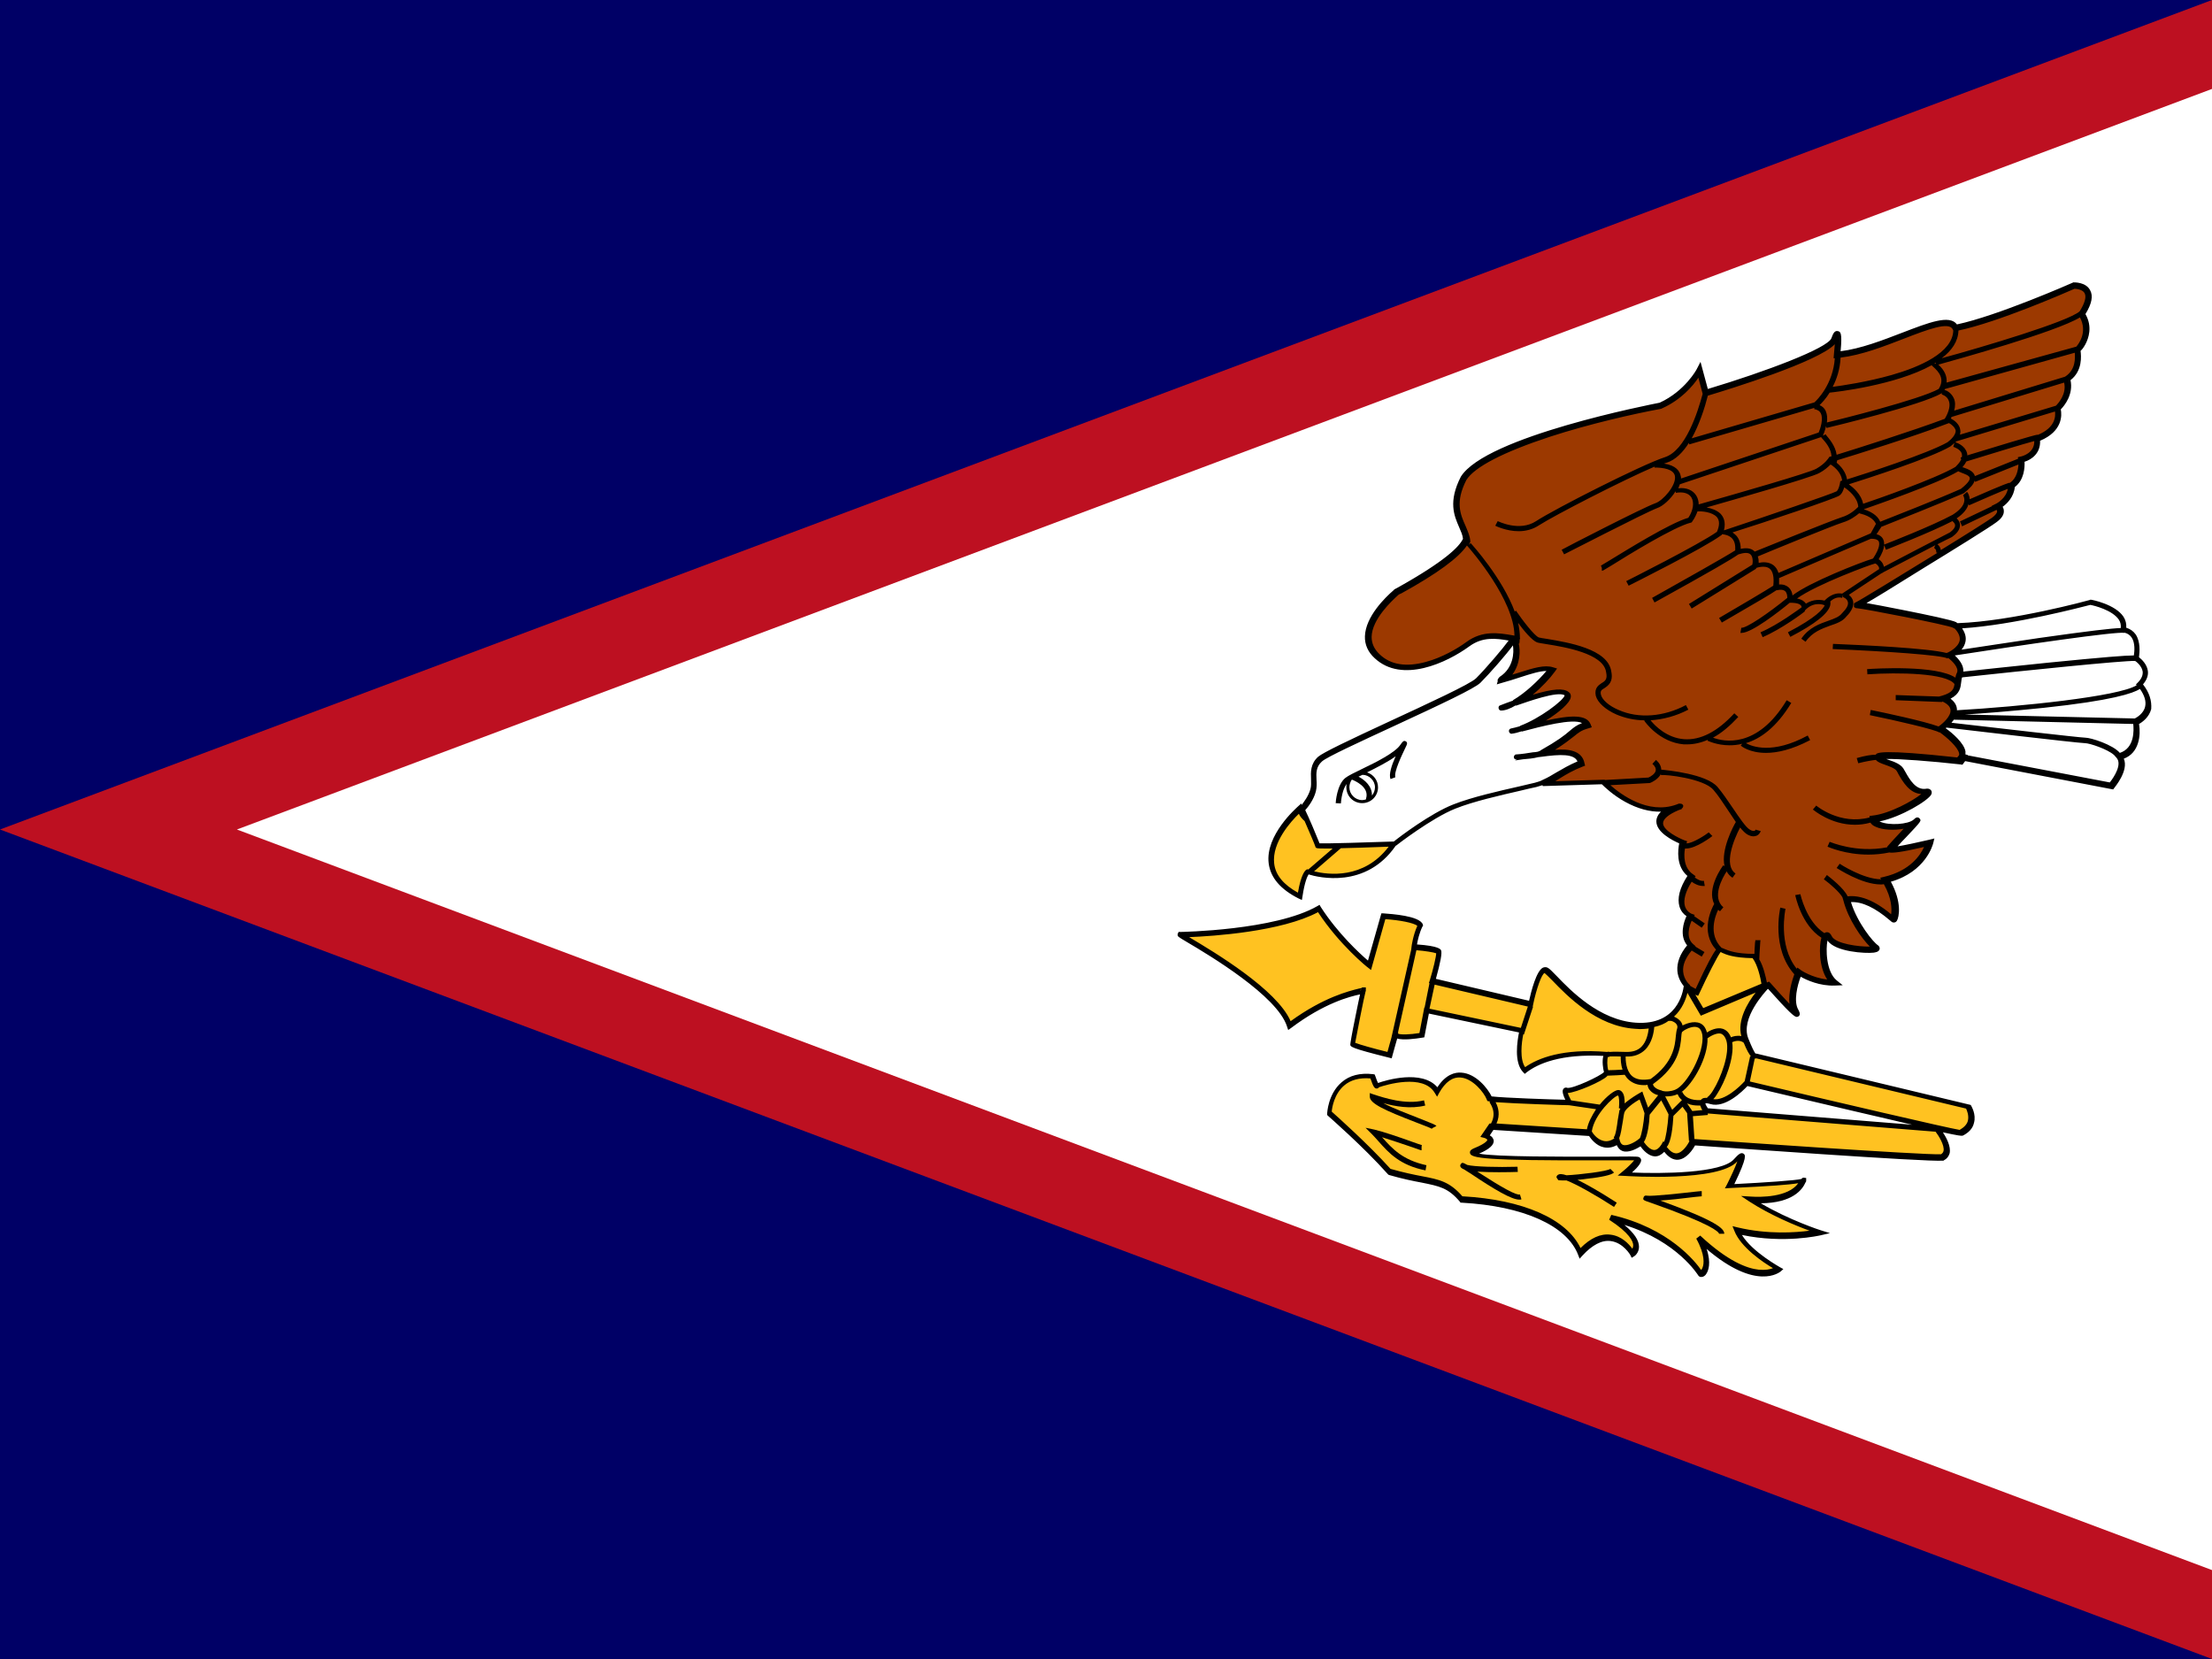 <?xml version="1.0" encoding="UTF-8" standalone="no"?>
<svg width="640px" height="480px" viewBox="0 0 640 480" version="1.1" xmlns="http://www.w3.org/2000/svg" xmlns:xlink="http://www.w3.org/1999/xlink" xmlns:sketch="http://www.bohemiancoding.com/sketch/ns">
    <!-- Generator: Sketch 3.4.2 (15857) - http://www.bohemiancoding.com/sketch -->
    <title>Flag_of_American_Samoa</title>
    <desc>Created with Sketch.</desc>
    <defs></defs>
    <g id="Page-1" stroke="none" stroke-width="1" fill="none" fill-rule="evenodd" sketch:type="MSPage">
        <g id="Flag_of_American_Samoa" sketch:type="MSLayerGroup">
            <g id="flag" sketch:type="MSShapeGroup">
                <rect id="Rectangle-path" fill="#000066" x="0" y="0" width="640" height="480"></rect>
                <path d="M0,240 L640,0 L640,480 L0,240 L0,240 Z" id="Shape" fill="#BD1021"></path>
                <path d="M68.544,240 L640,25.728 L640,454.272 L68.544,240 Z" id="Shape" fill="#FFFFFF"></path>
            </g>
            <g id="eagle" transform="translate(340.199, 81)" sketch:type="MSShapeGroup">
                <g id="colors" transform="translate(0.881, 1.762)">
                    <path d="M225.913,137.187 L226.706,136.218 L226.442,136.13 L226.442,136.13 L226.442,136.13 L226.442,136.13 C228.469,133.398 220.451,127.847 220.451,127.847 C220.451,127.847 228.469,122.384 221.244,119.124 C226.706,117.362 224.768,114.631 226.002,112.164 C227.235,109.697 223.006,106.701 223.006,106.701 C223.006,106.701 230.143,103.529 225.12,98.33 C224.856,98.154 224.592,97.978 224.504,97.978 C222.741,97.009 196.22,91.987 196.22,92.251 C196.22,92.515 232.434,70.223 235.958,67.756 C239.482,65.289 236.927,63.791 236.927,63.791 C236.927,63.791 240.892,61.765 240.892,57.8 C244.416,55.509 243.623,50.311 243.623,50.311 C243.623,50.311 248.91,49.341 248.117,44.319 C256.135,41.323 254.109,35.596 254.109,35.596 C254.109,35.596 258.338,31.808 256.84,27.138 C261.334,24.142 259.571,18.679 259.836,18.679 C260.1,18.679 264.594,13.921 261.069,8.459 C266.532,-6.00908212e-14 258.778,0.176 258.778,0.176 C258.778,0.176 236.31,10.221 224.504,12.423 C222.037,6.961 204.238,18.944 190.229,20.177 C190.229,20.177 191.198,10.661 189.436,15.684 C187.674,20.706 152.166,31.191 152.166,31.191 L150.403,24.671 C150.403,24.671 146.879,31.455 139.125,34.891 C123.089,37.887 87.845,46.61 82.118,55.862 C77.096,65.642 82.647,69.078 82.911,73.572 C80.444,79.563 62.91,88.55 62.646,88.815 C62.382,89.079 49.165,99.828 57.183,107.318 C65.201,114.807 78.682,107.318 83.44,103.793 C88.198,100.269 92.956,101.502 97.185,102.295 C97.097,102.472 97.097,102.648 97.009,102.824 C97.714,104.498 98.066,110.578 93.044,113.838 L93.044,114.014 C100.093,112.076 104.763,109.873 107.758,110.842 C105.555,113.926 100.886,118.42 96.921,120.622 C104.058,118.067 110.049,116.305 111.987,117.803 C113.926,119.301 104.763,125.821 98.771,128.112 C107.053,125.909 116.657,123.442 117.979,126.878 C113.221,128.376 114.719,129.609 104.939,135.16 C104.851,135.248 104.586,135.337 104.41,135.425 C110.137,134.632 115.512,134.191 116.217,138.156 C111.371,140.006 108.992,142.297 105.644,143.707 C105.644,143.883 105.732,143.971 105.732,144.148 L122.473,143.619 C122.473,143.619 133.222,155.338 144.764,150.403 C130.755,155.69 145.557,161.153 145.557,161.153 C145.557,161.153 143.531,167.937 148.024,170.933 C141.769,180.184 147.76,182.475 147.76,182.475 C147.76,182.475 144.5,188.202 148.024,191.198 C141.504,198.423 147.055,202.917 147.055,202.917 L147.055,202.917 L151.284,210.142 L170.316,202.124 C170.316,202.124 180.361,213.402 178.07,209.613 C175.779,205.824 179.039,198.335 179.039,198.335 C179.039,198.335 183.797,201.595 189.26,201.331 C184.502,197.366 186,184.59 187.762,188.291 C189.524,192.079 202.741,192.255 201.243,191.286 C199.745,190.317 194.458,184.061 192.784,177.277 C199.304,176.043 206.001,183.004 206.265,183.004 C206.529,183.004 208.291,178.51 203.974,171.462 C214.723,168.995 216.75,160.712 216.75,160.712 C216.75,160.712 204.503,163.708 205.472,162.474 C206.441,161.241 214.988,152.43 212.433,154.721 C209.966,157.012 200.45,156.747 200.45,153.928 C207.939,153.135 219.481,145.469 215.428,145.91 C211.463,146.438 209.437,141.68 208.203,139.654 C206.97,137.627 201.243,137.187 202.212,135.865 C203.445,134.72 225.913,137.187 225.913,137.187 L225.913,137.187 Z" id="Shape" fill="#9C3900"></path>
                    <path d="M0.352,187.85 C0.793,187.85 27.931,187.409 40.442,180.273 C46.698,190.053 55.157,196.749 55.157,196.749 L59.122,182.475 C59.122,182.475 68.902,182.916 69.783,185.119 C68.461,187.762 68.021,191.374 68.021,191.374 C68.021,191.374 74.717,191.815 75.158,192.696 C75.598,193.577 73.395,201.155 73.395,201.155 L101.855,207.851 C101.855,207.851 104.058,196.749 106.348,198.071 C108.551,199.392 118.331,213.226 132.165,214.107 C145.998,214.988 146.879,202.564 146.879,202.564 L149.963,204.327 C149.963,204.327 155.778,191.903 156.659,191.903 C157.54,191.903 158.862,193.665 166.439,193.665 C168.642,196.309 169.523,202.564 169.523,202.564 C169.523,202.564 161.065,211.023 163.708,217.719 C166.351,224.416 166.792,222.653 166.792,222.653 L228.204,237.368 C228.204,237.368 231.288,242.302 226.002,244.945 C226.002,245.386 164.148,230.671 164.148,230.671 C164.148,230.671 158.333,237.368 153.928,236.046 C149.434,234.724 152.606,238.689 152.606,238.689 L219.393,244.064 C219.393,244.064 224.327,250.32 220.715,252.082 C216.221,252.523 148.553,247.588 148.553,247.588 C148.553,247.588 144.588,256.047 140.095,248.91 C137.011,253.844 133.398,247.588 133.398,247.588 C133.398,247.588 127.583,252.082 126.702,247.148 C121.768,250.672 118.684,244.945 118.684,244.945 L90.224,243.183 L88.462,245.826 C88.462,245.826 93.396,247.148 85.819,250.32 C78.241,253.404 131.195,252.082 132.605,252.523 C133.927,252.963 129.081,257.016 129.081,257.016 C129.081,257.016 156.219,258.778 161.153,253.051 C166.087,247.236 159.391,260.629 159.391,260.629 C159.391,260.629 180.801,259.748 180.801,258.866 C180.801,257.985 180.361,265.563 165.646,264.682 C174.545,270.497 185.647,274.021 185.647,274.021 C185.647,274.021 174.545,276.665 161.593,273.581 C163.796,279.396 173.576,284.683 173.576,284.683 C173.576,284.683 166.439,290.938 150.403,275.784 C154.897,283.802 151.284,286.885 150.844,286.004 C150.403,285.123 142.826,274.021 125.028,269.968 C136.13,277.105 131.284,280.189 131.284,280.189 C131.284,280.189 125.468,269.968 116.129,280.189 C112.604,270.849 98.771,265.475 81.854,264.594 C76.479,258.338 73.395,260.1 60.884,256.576 C53.747,248.558 43.526,239.659 43.526,239.659 C43.526,239.659 43.967,227.676 55.95,228.997 C57.271,232.962 57.271,231.641 57.271,231.641 C57.271,231.641 70.664,226.706 74.629,233.403 C80.444,223.182 88.462,231.905 89.784,235.429 C93.661,235.958 112.957,236.487 112.957,236.487 C112.957,236.487 110.754,232.522 112.076,232.962 C113.397,233.403 124.059,228.997 123.618,227.588 C123.177,226.266 122.737,221.772 124.499,222.213 C126.261,222.653 109.344,220.01 100.005,227.147 C96.921,224.063 99.123,215.605 99.123,215.605 L71.545,209.789 L70.223,216.926 C70.223,216.926 62.205,218.248 62.646,216.486 C63.087,214.723 60.884,222.741 60.884,222.741 C60.884,222.741 50.223,220.098 50.223,219.658 C50.223,219.217 53.306,203.622 53.306,204.062 C53.306,204.503 44.407,204.943 31.896,214.283 C28.371,203.005 0.352,188.291 0.352,187.85 L0.352,187.85 L0.352,187.85 Z" id="Shape" fill="#FFC221"></path>
                    <path d="M40.178,161.946 C40.178,161.77 38.328,157.452 37.006,154.368 C36.037,153.575 35.244,152.518 35.068,151.284 L35.068,151.284 C35.068,151.284 16.388,167.32 35.068,176.66 C35.949,170.404 37.27,169.523 37.27,169.523 C37.27,169.523 52.866,175.338 62.205,161.505 L62.117,161.417 C59.562,161.505 40.178,162.21 40.178,161.946 L40.178,161.946 Z" id="Shape" fill="#FFC221"></path>
                    <path d="M35.684,151.461 L35.684,151.461 C35.684,151.461 38.152,148.994 38.945,145.998 C39.737,143.002 37.975,139.742 40.971,137.011 C43.967,134.279 83.44,117.538 86.7,114.278 C89.96,111.018 95.952,104.058 96.745,102.56 C97.537,101.062 99.74,110.049 92.956,114.102 C100.181,112.076 104.939,109.873 107.934,110.842 C104.939,115.071 96.921,122.12 93.22,122.12 C101.943,118.86 109.961,116.129 112.252,117.891 C114.543,119.653 101.502,128.376 96.216,128.905 C104.939,126.614 116.745,123.177 118.243,126.878 C113.485,128.376 114.983,129.609 105.203,135.16 C103.97,136.13 97.714,136.394 97.714,136.394 C105.203,135.601 115.424,132.605 116.481,138.156 C110.49,140.447 108.199,143.443 103.265,144.676 C98.242,145.91 86.788,148.201 79.739,150.932 C72.779,153.663 62.47,161.681 62.47,161.681 C62.47,161.681 40.178,162.474 40.178,162.21 C40.178,161.681 35.949,151.725 35.684,151.461 L35.684,151.461 L35.684,151.461 Z" id="Shape" fill="#FFFFFF"></path>
                </g>
                <g id="strokes" fill="#000000">
                    <path d="M279.837,117.01 C280.894,115.776 281.423,114.455 281.246,113.133 C280.982,111.195 279.484,109.785 278.691,109.168 C278.691,109.168 278.691,109.168 278.691,109.08 L278.691,109.08 C278.691,109.08 278.691,109.08 278.691,108.992 C278.867,107.67 279.132,104.674 277.722,102.56 C277.017,101.591 276.136,100.974 274.991,100.621 C275.079,99.476 274.814,98.419 274.198,97.449 C271.819,93.837 265.034,92.515 264.77,92.515 L264.594,92.515 L264.417,92.603 C264.153,92.691 241.949,98.771 226.178,99.3 C226.002,99.212 225.913,99.123 225.825,99.035 C224.768,98.419 217.102,96.833 210.935,95.599 C205.208,94.454 201.859,93.837 199.833,93.484 C202.3,92.075 207.058,89.167 216.221,83.44 C224.856,78.153 235.517,71.545 237.368,70.135 C238.866,69.078 239.659,67.933 239.57,66.787 C239.57,66.347 239.394,65.906 239.218,65.642 C240.452,64.761 242.478,62.822 242.742,59.915 C245.474,57.888 245.65,54.188 245.562,52.602 C247.588,51.985 250.232,50.134 250.055,46.522 C256.576,43.791 256.399,39.121 256.047,37.447 C257.104,36.389 259.748,33.129 258.866,28.988 C262.391,26.257 261.95,21.939 261.774,20.53 L261.774,20.53 C262.479,19.913 263.096,18.767 263.184,18.591 C264.065,16.917 265.298,13.569 263.184,9.868 C265.034,6.873 265.475,4.582 264.505,2.908 C263.272,0.617 260.012,0.705 259.836,0.705 L259.659,0.705 L259.483,0.793 C259.307,0.881 237.72,10.397 226.002,12.864 C223.887,9.956 217.807,12.335 210.23,15.243 C204.503,17.446 198.159,19.913 192.344,20.618 C192.872,15.067 192.255,14.979 191.551,14.802 C190.493,14.538 190.053,15.86 189.7,16.829 C188.643,19.737 170.669,26.521 153.928,31.543 L151.813,23.702 L150.756,25.728 C150.756,25.816 147.32,32.16 140.006,35.508 C137.451,36.037 89.696,45.288 82.471,56.919 C78.77,64.144 80.532,68.197 81.942,71.457 C82.471,72.691 82.999,73.836 83.088,74.893 C82.03,77.184 77.801,81.413 64.232,88.991 C63.263,89.52 63.175,89.52 63.087,89.696 L62.998,89.784 C60.531,91.898 54.892,97.449 54.716,103.088 C54.628,105.467 55.597,107.67 57.536,109.432 C65.466,116.834 78.418,110.754 84.938,105.996 C88.815,103.177 92.603,103.705 96.304,104.322 C94.718,106.525 89.784,112.34 86.876,115.248 C85.202,116.922 72.955,122.561 62.117,127.583 C49.958,133.222 42.557,136.746 41.147,137.98 C38.945,140.006 39.033,142.385 39.121,144.412 C39.121,145.469 39.209,146.438 38.945,147.32 C38.416,149.258 37.094,151.02 36.389,151.901 L36.301,151.461 L35.332,152.342 C34.98,152.694 25.816,160.624 26.873,168.818 C27.402,172.959 30.31,176.308 35.508,178.951 L36.477,179.391 L36.654,178.334 C37.27,174.193 38.063,172.519 38.416,171.99 C41.235,172.871 54.98,176.22 63.615,163.708 C63.703,163.708 63.703,163.62 63.791,163.62 C63.88,163.532 74.012,155.69 80.885,152.959 C86.171,150.844 94.013,149.082 99.74,147.76 C101.502,147.32 103.088,146.967 104.322,146.703 C104.939,146.527 105.555,146.35 106.084,146.174 L106.172,146.438 L123.266,145.91 C124.059,146.703 126.526,149.082 130.05,151.02 C133.574,152.959 137.099,153.928 140.359,153.84 C139.478,154.721 139.037,155.69 139.037,156.659 C139.037,159.831 143.795,162.21 145.645,163.003 C145.293,164.853 144.676,169.611 148.024,172.431 C145.734,175.955 145.029,178.951 145.734,181.33 C146.174,182.74 147.055,183.621 147.76,184.061 C146.967,185.735 145.645,189.7 147.936,192.52 C145.91,194.987 144.941,197.454 145.117,199.921 C145.293,202.036 146.35,203.534 146.967,204.327 C146.703,206.177 145.029,215.693 133.134,214.9 C122.561,214.195 114.19,205.56 110.225,201.419 C108.992,200.185 108.199,199.304 107.67,199.04 C107.23,198.776 106.789,198.776 106.26,198.952 C104.322,199.833 102.824,205.824 102.207,208.556 L75.246,202.212 C76.567,197.454 77.096,194.723 76.744,193.93 C76.567,193.665 76.127,192.696 69.783,192.255 C69.959,191.11 70.488,188.819 71.369,187.057 L71.545,186.793 L71.457,186.44 C70.488,183.973 62.47,183.445 60.091,183.268 L59.474,183.268 L55.597,196.925 C53.306,194.987 46.874,189.084 41.94,181.418 L41.588,180.801 L40.971,181.154 C28.724,188.202 1.498,188.643 1.234,188.643 L0.793,188.643 L0.529,189.26 L0.529,189.436 C0.529,189.965 0.529,189.965 3.348,191.639 C9.78,195.427 29.341,207.146 32.16,215.957 L32.513,217.014 L33.394,216.398 C42.998,209.173 50.399,207.322 53.306,206.705 C53.042,207.939 52.602,209.877 51.985,213.049 C50.927,218.16 50.487,220.891 50.487,221.155 C50.487,221.86 50.487,222.213 61.765,225.032 L62.47,225.209 L62.646,224.504 C63.087,223.006 63.615,220.891 64.056,219.481 C65.818,220.01 69.254,219.57 71.369,219.217 L71.898,219.129 L73.219,212.256 L99.3,217.719 C98.859,219.922 97.714,226.442 100.533,229.262 L100.974,229.702 L101.502,229.262 C104.851,226.706 111.371,223.887 123.706,224.504 C123.266,226.002 123.618,228.292 123.882,229.173 C122.913,230.319 114.895,234.02 113.309,233.755 C112.604,233.491 112.252,233.931 112.164,234.02 C111.987,234.284 111.547,234.812 112.692,237.191 C108.463,237.103 95.159,236.663 91.37,236.222 C90.224,233.843 86.788,229.614 82.647,229.35 C80.797,229.173 78.065,229.878 75.686,233.579 C71.193,228.38 60.708,231.552 58.505,232.345 C58.329,231.993 58.064,231.376 57.712,230.319 L57.536,229.878 L57.095,229.79 C53.306,229.35 50.223,230.143 47.932,232.169 C44.055,235.517 43.791,240.98 43.791,241.245 L43.791,241.597 L44.055,241.861 C44.143,241.949 54.364,250.848 61.324,258.69 L61.501,258.866 L61.677,258.955 C65.642,260.1 68.726,260.717 71.105,261.157 C76.303,262.215 78.77,262.655 82.206,266.708 L82.383,266.973 L82.735,266.973 C100.533,267.942 113.133,273.581 116.393,282.039 L116.834,283.185 L117.627,282.304 C120.446,279.22 123.266,277.722 125.821,278.074 C129.433,278.515 131.548,282.127 131.548,282.216 L131.9,282.92 L132.605,282.48 C132.693,282.48 134.015,281.511 134.015,279.748 C134.015,277.81 132.605,275.784 129.786,273.405 C145.117,278.163 151.02,287.855 151.108,287.943 C151.284,288.295 151.637,288.471 151.989,288.471 L152.077,288.471 C152.606,288.471 153.223,288.119 153.575,287.414 C154.016,286.709 154.985,284.506 153.575,280.365 C168.025,292.701 174.722,287.062 174.986,286.885 L175.779,286.18 L174.81,285.652 C174.722,285.564 166.792,281.246 163.796,276.312 C176.043,278.867 186.176,276.488 186.616,276.4 L189.26,275.784 L186.705,274.991 C186.616,274.991 177.453,271.995 169.259,267.149 C178.598,267.061 181.33,263.096 182.211,261.069 C182.387,260.893 182.387,260.717 182.387,260.541 L182.387,259.836 L181.77,259.748 C181.682,259.748 181.242,259.659 181.066,260.1 C179.391,260.541 170.228,261.157 161.593,261.598 C165.47,253.58 164.765,253.139 164.237,252.787 C163.444,252.258 162.562,253.227 161.505,254.373 C157.981,258.514 140.447,258.602 131.988,258.25 C133.839,256.576 134.72,255.342 134.632,254.549 C134.544,254.197 134.279,253.844 133.927,253.756 C133.486,253.58 131.46,253.58 123.177,253.668 C112.957,253.668 92.603,253.756 87.757,252.787 C90.753,251.465 91.987,250.32 91.987,249.086 C91.898,248.293 91.37,247.765 90.841,247.5 L91.898,245.914 L119.565,247.677 C120.094,248.47 121.591,250.496 123.794,250.937 C125.028,251.201 126.349,251.025 127.583,250.32 C127.935,251.113 128.464,251.73 129.169,251.994 C130.931,252.699 133.31,251.377 134.455,250.672 C135.16,251.73 136.746,253.492 138.597,253.58 C139.654,253.58 140.447,253.139 141.328,252.258 C142.562,253.844 143.883,254.637 145.293,254.549 C147.76,254.373 149.61,251.553 150.227,250.408 C156.835,250.848 217.631,255.254 221.948,254.813 L222.125,254.813 L222.213,254.725 C223.094,254.285 223.623,253.58 223.887,252.699 C224.327,250.672 222.918,248.117 221.948,246.619 C226.442,247.588 227.323,247.677 227.588,247.588 L227.588,247.588 L227.588,247.588 L227.676,247.588 C229.438,246.707 230.583,245.474 230.936,243.888 C231.641,241.333 230.143,239.042 230.143,238.954 L229.966,238.689 L168.202,223.887 L167.673,223.799 C167.32,223.27 166.704,222.125 165.646,219.481 C163.267,213.578 170.669,205.824 171.197,205.208 L171.373,205.12 C177.453,211.904 178.951,213.226 179.656,213.226 C179.832,213.226 180.008,213.137 180.184,213.049 C180.889,212.521 180.361,211.64 180.096,211.111 C178.687,208.732 179.832,204.062 180.801,201.595 C182.475,202.564 186.352,204.327 190.67,204.15 L192.96,204.062 L191.198,202.652 C188.114,200.097 188.026,193.489 188.555,191.11 C190.758,194.458 199.657,194.899 201.859,194.634 C202.388,194.546 203.357,194.458 203.622,193.665 C203.71,193.313 203.622,192.872 203.181,192.52 C201.771,191.639 197.19,186 195.339,180.008 C198.511,179.832 202.3,181.594 206.617,185.295 C207.234,185.823 207.322,185.912 207.763,185.912 C208.027,185.912 208.38,185.823 208.644,185.383 C209.261,184.326 210.142,180.096 206.882,174.105 C217.014,171.197 219.041,163.355 219.129,163.003 L219.481,161.593 L218.072,161.946 C214.723,162.739 210.935,163.532 208.82,163.884 C209.525,163.091 210.406,162.122 211.375,161.153 C215.781,156.483 215.781,156.483 215.164,155.778 C214.547,155.161 213.93,155.69 213.49,156.13 C211.904,157.54 206.353,157.893 203.798,156.747 C203.71,156.747 203.71,156.747 203.622,156.659 C209.789,155.426 217.807,150.58 218.6,148.817 C218.865,148.201 218.6,147.76 218.512,147.672 C218.072,147.055 217.191,147.143 216.926,147.231 C214.107,147.584 212.345,144.588 211.111,142.385 C210.935,142.033 210.67,141.68 210.494,141.328 C209.701,140.095 207.851,139.39 206.265,138.861 C206.089,138.773 205.824,138.685 205.56,138.597 C209.084,138.509 218.512,139.213 227.147,140.183 L227.588,140.271 L228.38,139.213 L271.202,147.408 L271.466,147.055 C271.642,146.791 275.784,141.945 274.286,138.509 C278.779,136.834 279.22,131.636 278.691,128.464 C279.66,127.935 281.599,126.526 282.216,124.147 C282.392,121.68 281.687,119.389 279.837,117.01 L279.837,117.01 Z M279.748,113.309 C279.837,114.366 279.396,115.424 278.339,116.481 L277.81,117.01 L277.986,117.274 C272.788,120.534 244.328,123.442 226.002,124.499 L226.002,124.147 C225.913,123.001 225.297,122.032 224.151,121.151 C226.883,119.741 227.059,117.891 227.235,116.393 C227.323,115.864 227.323,115.424 227.499,114.983 C246.179,112.957 273.757,110.137 277.546,110.225 C277.722,110.313 279.484,111.547 279.748,113.309 L279.748,113.309 Z M274.462,102.119 C274.462,102.119 274.374,102.119 274.374,102.031 C275.255,102.207 275.96,102.648 276.488,103.353 C277.634,104.939 277.37,107.494 277.193,108.639 C274.902,108.639 268.911,109.08 252.17,110.754 C241.773,111.811 231.288,112.957 227.852,113.309 C228.028,111.459 226.53,109.697 225.385,108.639 C244.152,105.732 272.435,101.591 274.462,102.119 L274.462,102.119 Z M264.594,94.013 C265.651,94.189 271.026,95.511 272.876,98.33 C273.316,99.035 273.493,99.828 273.405,100.709 C270.761,100.798 264.505,101.502 249.615,103.617 C240.628,104.939 231.552,106.348 227.323,106.965 C227.852,106.348 228.292,105.555 228.469,104.674 C228.733,103.353 228.38,102.119 227.499,100.798 C242.566,99.828 262.479,94.542 264.594,94.013 L264.594,94.013 Z M237.456,64.673 L236.046,65.377 L236.134,65.466 L226.883,69.871 L227.499,71.281 L237.456,66.523 C237.544,66.611 237.632,66.787 237.632,66.963 C237.632,67.404 237.103,68.109 236.134,68.814 C234.636,69.871 228.38,73.836 221.332,78.153 C221.244,77.36 220.803,76.832 220.363,76.479 C222.125,75.598 223.623,74.805 224.592,74.365 L224.68,74.277 C226.178,73.219 226.883,72.074 226.883,70.928 C226.883,70.047 226.354,69.342 225.913,68.99 C227.852,67.668 228.997,66.259 229.35,64.849 L229.526,65.201 C233.138,63.615 238.954,61.06 240.716,60.443 C240.275,63.175 237.456,64.673 237.456,64.673 L237.456,64.673 Z M158.686,72.426 L158.598,72.426 C159.214,69.959 158.421,68.461 157.54,67.58 C156.483,66.611 154.985,66.082 153.575,65.818 C160.977,63.703 183.621,57.271 186.176,55.862 C187.674,55.069 188.731,54.099 189.436,53.395 L189.877,53.659 C192.167,55.333 192.696,57.095 192.784,58.064 C192.784,58.064 192.784,58.064 192.696,58.064 L192.255,58.241 L192.167,58.769 C192.079,59.21 191.815,60.62 191.198,61.148 C189.965,61.853 171.109,68.285 158.686,72.426 L158.686,72.426 L158.686,72.426 Z M186.616,38.592 C187.409,40.178 186.528,42.909 186,44.143 L146.174,57.448 C146.174,57.183 146.174,56.919 146.086,56.743 C145.822,55.333 144.764,53.659 141.24,53.13 C141.504,53.042 141.769,52.954 142.033,52.866 C144.588,52.073 146.703,49.87 148.465,47.139 L148.553,47.579 L184.766,37.006 L184.678,37.359 C185.647,37.535 186.264,37.887 186.616,38.592 L186.616,38.592 Z M219.922,24.23 L219.393,24.23 C219.57,24.142 219.746,24.054 219.834,23.966 C219.834,23.966 219.922,24.142 219.922,24.23 L219.922,24.23 Z M220.715,31.543 C215.164,34.627 191.727,40.442 188.379,41.235 C188.555,40.09 188.467,38.856 188.026,37.887 C187.674,37.094 187.057,36.566 186.264,36.213 C186.881,35.596 188.026,34.451 189.172,32.601 C190.934,32.424 208.203,30.486 218.688,24.671 C218.777,24.847 218.953,24.935 219.129,25.111 C220.803,26.609 222.565,28.636 220.715,31.543 L220.715,31.543 Z M223.623,34.891 C224.151,36.125 223.799,37.975 222.477,40.178 C213.314,43.614 196.661,48.901 191.198,50.575 C190.846,47.932 188.907,45.817 188.202,44.936 C188.114,44.76 188.026,44.672 187.938,44.672 L187.321,45.024 L187.233,45.024 C187.321,44.76 187.85,43.702 188.114,42.293 L188.291,42.821 C189.436,42.557 215.781,36.213 221.596,32.777 L221.684,32.777 L221.596,33.129 C221.596,33.129 223.094,33.482 223.623,34.891 L223.623,34.891 Z M227.323,55.773 C228.204,56.126 229.614,56.566 229.702,57.271 C229.79,57.624 229.614,58.505 227.147,60.443 C221.067,63.175 207.587,68.461 203.798,69.959 C203.357,68.814 202.124,67.316 199.04,66.347 C202.3,65.201 220.186,59.034 226.266,55.421 L226.442,55.333 C226.442,55.333 226.442,55.333 226.53,55.245 L226.442,55.421 C226.706,55.509 226.971,55.597 227.323,55.773 L227.323,55.773 Z M227.411,51.28 C227.323,51.28 227.147,51.368 227.059,51.368 L227.235,51.897 C226.971,52.602 226.354,53.306 225.561,54.099 C219.746,57.536 202.564,63.527 198.864,64.761 C198.335,62.029 196.044,60.091 194.723,59.122 C200.273,57.359 218.16,51.632 224.063,48.196 C224.504,47.844 224.944,47.491 225.297,47.139 L224.944,48.284 C224.944,48.284 227.059,48.901 227.411,50.311 C227.499,50.663 227.499,50.927 227.411,51.28 L227.411,51.28 Z M223.27,46.962 C217.543,50.223 199.569,56.038 194.194,57.712 C194.018,56.478 193.313,54.628 191.198,52.866 C191.286,52.602 191.286,52.337 191.374,52.161 C196.397,50.663 214.107,45.112 223.446,41.5 L223.711,41.412 L223.711,41.412 C224.416,41.764 225.473,42.645 225.649,43.614 C225.649,44.848 224.327,46.17 223.27,46.962 L223.27,46.962 Z M145.822,59.122 L186.705,45.465 C186.793,45.641 186.881,45.729 187.057,45.905 C187.85,46.786 189.612,48.725 189.7,51.016 C189.524,51.104 189.436,51.104 189.348,51.104 L189.084,51.192 L188.907,51.456 C188.907,51.456 187.938,53.13 185.295,54.628 C183.092,55.862 162.474,61.765 151.284,64.937 C151.284,63.968 151.02,63.087 150.58,62.382 C149.61,60.796 147.672,60.003 145.381,60.267 C145.557,59.827 145.734,59.474 145.822,59.122 L145.822,59.122 Z M191.991,62.382 C192.784,61.853 193.137,60.796 193.401,60.003 C194.458,60.708 197.278,62.822 197.454,65.642 C196.749,66.347 195.075,67.933 192.696,68.638 C189.436,69.695 169.611,77.713 167.497,78.594 L167.32,78.418 C166.439,77.625 165.118,77.448 163.444,77.801 C163.444,76.215 163.003,74.893 162.122,73.924 C161.77,73.572 161.417,73.307 161.065,73.043 C170.14,70.223 191.022,63.175 191.991,62.382 L191.991,62.382 Z M193.048,70.135 C195.075,69.519 196.661,68.373 197.718,67.492 L197.983,67.58 C201.243,68.373 202.212,69.783 202.564,70.576 L201.066,73.307 L174.369,84.762 C174.105,83.792 173.576,83.088 172.959,82.559 C171.55,81.502 169.787,81.59 168.642,81.854 C168.642,81.325 168.642,80.62 168.378,80.004 C171.021,78.858 189.965,71.105 193.048,70.135 L193.048,70.135 Z M174.545,86.259 L201.066,74.893 L201.595,74.893 C201.595,74.893 202.917,74.893 203.357,75.598 C203.622,76.127 203.798,77.448 201.771,80.532 L201.683,80.62 C198.159,81.678 183.268,87.493 178.422,91.282 C178.334,90.489 178.07,89.696 177.365,88.991 C176.66,88.374 175.779,88.022 174.545,88.11 L174.545,86.259 L174.545,86.259 Z M202.388,82.03 L202.388,82.03 C202.917,82.295 203.269,82.735 203.445,83.176 C203.534,83.44 203.445,83.616 203.445,83.704 C203.357,83.792 203.269,83.792 203.269,83.792 L192.784,90.753 C190.317,90.312 188.467,91.987 187.674,92.78 C186.705,92.515 184.502,92.251 182.299,93.661 C182.211,93.484 182.035,93.308 181.859,93.132 C181.33,92.603 180.537,92.339 179.744,92.163 C185.295,88.11 201.331,82.206 202.388,82.03 L202.388,82.03 Z M203.357,80.797 C204.327,79.211 204.855,77.889 204.943,76.744 L205.472,78.065 C205.648,77.977 218.248,73.131 224.856,69.695 L224.768,69.871 C224.768,69.871 225.473,70.312 225.473,71.016 C225.473,71.633 224.944,72.338 223.975,73.043 C220.539,74.805 209.173,80.709 204.855,82.999 L204.855,82.911 C204.679,82.03 204.15,81.325 203.357,80.797 L203.357,80.797 Z M241.333,58.681 L241.245,58.769 L241.245,58.681 C241.068,58.681 240.54,58.681 229.702,63.439 C229.614,62.117 228.997,61.324 228.909,61.324 L227.764,62.294 C227.764,62.294 228.292,62.998 228.116,64.056 C227.94,65.377 226.706,66.699 224.768,67.933 C218.777,71.193 205.824,76.215 204.943,76.567 C204.943,75.951 204.855,75.334 204.591,74.893 C204.15,74.1 203.445,73.748 202.741,73.572 L204.062,71.545 L204.062,71.457 C207.41,70.135 221.596,64.496 227.852,61.765 L228.028,61.677 C229.79,60.267 230.848,59.122 231.112,58.064 L231.288,58.417 L243.8,53.395 C243.712,54.804 243.359,57.359 241.333,58.681 L241.333,58.681 Z M244.416,51.104 L243.623,51.28 L243.712,51.72 L231.2,56.743 C230.848,55.333 229.173,54.716 227.94,54.276 C227.852,54.276 227.764,54.188 227.588,54.188 C228.116,53.571 228.469,53.042 228.733,52.513 C235.694,50.399 245.033,47.491 248.381,46.61 C248.47,50.134 244.857,51.016 244.416,51.104 L244.416,51.104 Z M249.351,44.848 L249.351,44.76 C248.646,44.76 237.015,48.284 228.997,50.751 C228.997,50.487 228.997,50.223 228.909,50.046 C228.38,48.02 226.178,47.139 225.561,46.962 C225.649,46.874 225.737,46.786 225.825,46.698 L254.373,38.063 C254.549,39.385 254.549,42.733 249.351,44.848 L249.351,44.848 Z M254.637,36.389 L226.883,44.76 C226.971,44.319 227.059,43.879 226.971,43.438 C226.795,41.676 225.12,40.53 224.239,40.09 C224.327,39.914 224.416,39.826 224.416,39.649 L257.016,29.693 C257.809,33.041 255.254,35.773 254.637,36.389 L254.637,36.389 Z M257.369,27.931 L257.192,28.019 L225.209,37.799 C225.561,36.477 225.561,35.244 225.12,34.275 C224.416,32.689 223.094,31.984 222.389,31.808 C222.477,31.72 222.477,31.631 222.565,31.543 L260.1,21.058 C260.188,22.468 260.452,25.904 257.369,27.931 L257.369,27.931 Z M260.541,19.296 L260.541,19.296 L260.541,19.296 L223.006,29.693 C223.182,27.931 222.477,26.169 220.627,24.495 C226.002,22.997 254.637,15.067 261.598,10.838 C263.889,15.155 261.157,18.591 260.541,19.296 L260.541,19.296 Z M260.012,2.555 C260.717,2.555 262.391,2.82 262.92,3.789 C263.536,4.846 263.008,6.696 261.51,9.075 C258.162,12.071 233.227,19.472 221.596,22.644 C224.504,20.441 226.354,17.798 226.442,14.626 C237.896,12.247 257.809,3.524 260.012,2.555 L260.012,2.555 Z M210.847,16.917 C217.455,14.362 223.711,11.983 224.768,14.274 L224.944,14.626 C224.768,21.058 215.164,25.199 207.146,27.49 C200.009,29.517 192.784,30.574 190.053,30.927 C191.198,28.724 192.167,25.904 192.344,22.468 C198.335,21.763 204.943,19.208 210.847,16.917 L210.847,16.917 Z M190.67,18.591 C190.581,19.56 190.493,20.618 190.405,21.587 L190.317,22.644 L190.67,22.644 C190.141,30.222 185.559,34.715 184.766,35.42 L149.258,45.817 C151.461,41.852 153.047,37.006 153.928,33.482 C160.36,31.543 185.823,23.702 190.67,18.591 L190.67,18.591 Z M84.057,57.888 C86.436,54.099 94.806,49.782 108.199,45.377 C119.565,41.676 132.341,38.768 140.447,37.27 L140.623,37.182 C146.174,34.715 149.61,30.662 151.196,28.283 L152.43,32.953 C151.02,38.24 147.496,49.341 141.504,51.28 C134.896,53.395 109.609,66.259 104.234,69.783 C99.388,72.955 93.22,69.783 93.132,69.783 L92.427,71.105 C92.603,71.193 95.599,72.691 99.212,72.691 C101.062,72.691 103.177,72.25 105.027,71.016 C109.697,68.021 129.257,57.976 138.509,54.011 L138.509,54.276 C140.976,54.276 144.059,54.716 144.412,56.743 C144.852,59.474 140.887,63.88 138.773,64.584 C135.072,65.906 112.516,77.537 111.635,78.065 L112.34,79.387 C112.604,79.299 135.777,67.316 139.302,65.994 C140.887,65.466 143.178,63.439 144.588,61.148 L144.676,61.589 C146.791,61.236 148.377,61.677 149.17,62.91 C150.051,64.408 149.698,66.699 148.289,68.814 C143.002,70.312 130.579,78.065 125.204,81.325 C124.059,82.03 123.177,82.559 123.001,82.647 L123.266,83.352 L123.266,84.145 C123.53,84.145 123.53,84.145 125.997,82.647 C130.931,79.563 144.059,71.457 148.994,70.223 L149.258,70.135 L149.434,69.871 C150.139,68.902 150.58,67.933 150.932,66.963 C151.989,66.875 155.161,67.052 156.571,68.638 C157.364,69.607 157.364,71.016 156.571,72.867 C151.373,76.567 130.491,87.052 130.314,87.141 L131.019,88.462 C131.9,88.022 152.694,77.625 157.716,73.924 L157.893,73.836 L157.981,73.66 L157.981,73.572 C158.421,73.572 160.007,73.748 160.977,74.805 C161.681,75.598 161.946,76.744 161.858,78.241 C159.302,79.916 146.438,87.141 137.804,91.987 L138.509,93.308 C155.249,84.057 160.8,80.797 162.651,79.475 L162.827,79.387 C163.972,79.034 165.47,78.682 166.263,79.387 C167.056,80.092 166.968,81.854 166.792,82.383 L148.465,93.749 L149.258,95.07 L167.937,83.528 L167.849,83.352 L167.849,83.352 C167.849,83.352 170.404,82.383 171.814,83.528 C172.783,84.321 173.136,85.995 172.871,88.462 C170.845,89.784 162.474,94.718 157.188,97.802 L157.981,99.123 C168.29,93.132 172.255,90.841 173.752,89.784 L173.841,89.784 C174.986,89.52 175.779,89.608 176.308,90.048 C176.836,90.577 176.924,91.37 176.924,91.987 C171.55,96.392 164.941,100.886 163.62,100.621 L163.355,102.119 L163.708,102.119 C166.616,102.119 174.545,95.952 177.629,93.396 L177.717,93.396 C178.334,93.396 180.096,93.396 180.801,94.101 C180.977,94.277 181.066,94.454 181.066,94.718 C180.537,95.07 174.369,99.74 169.171,101.943 L169.787,103.353 C175.338,100.974 181.77,96.128 182.035,95.863 L181.947,95.687 L182.387,95.247 C184.854,92.956 187.498,94.013 187.674,94.101 L187.762,94.101 C187.321,95.159 185.383,97.626 177.101,101.943 L177.805,103.265 C184.942,99.564 188.819,96.48 189.348,94.101 C189.436,93.661 189.436,93.308 189.348,93.044 C190.053,92.339 191.374,91.546 192.784,91.987 L192.96,91.282 L193.048,91.458 L192.96,91.722 C192.96,91.722 194.282,92.163 194.458,93.22 C194.634,94.013 194.106,95.07 192.872,96.304 L192.784,96.392 C191.991,97.449 190.581,97.978 188.819,98.595 C186.352,99.476 183.18,100.533 180.977,103.793 L182.211,104.674 C184.149,101.855 186.969,100.886 189.348,100.005 C191.198,99.388 192.96,98.771 194.018,97.361 C195.604,95.775 196.22,94.277 195.956,92.956 C195.78,92.075 195.251,91.546 194.723,91.105 L204.062,84.938 C204.062,84.938 204.238,84.85 204.591,84.673 L204.591,84.673 C204.591,84.673 204.591,84.673 204.679,84.585 C206.794,83.528 214.283,79.563 219.746,76.744 L219.393,77.537 C219.481,77.625 220.098,77.889 220.01,78.858 L220.363,78.946 C209.789,85.466 197.806,92.78 196.837,93.22 C196.749,93.22 196.749,93.22 196.661,93.308 L196.22,93.573 L196.22,94.63 L196.661,94.894 C196.749,94.982 196.837,94.982 197.102,94.982 L197.102,94.982 C198.952,95.07 223.446,99.828 224.856,100.621 C224.944,100.709 225.12,100.798 225.385,100.886 C226.53,102.119 226.971,103.265 226.795,104.322 C226.354,106.437 223.446,107.758 223.446,107.758 L223.006,107.934 C217.631,106.525 198.776,105.644 190.141,105.291 L190.053,106.789 C205.12,107.406 221.86,108.551 223.27,109.52 L223.446,109.344 C224.504,110.137 226.706,112.164 226.002,113.662 C225.737,114.102 225.649,114.631 225.561,115.071 C220.186,111.371 202.212,112.428 200.009,112.604 L200.097,114.102 C209.084,113.485 223.006,113.75 225.297,116.922 C225.12,118.331 224.68,119.389 221.772,120.27 L220.803,120.534 C217.367,120.446 208.468,120.094 208.291,120.094 L208.291,121.591 C208.556,121.591 217.279,121.944 221.772,122.12 L221.772,121.944 C223.27,122.649 224.063,123.442 224.151,124.411 C224.327,126.261 221.772,128.464 220.715,129.169 L220.627,129.169 C216.574,127.671 205.031,125.204 201.066,124.411 L200.802,125.909 C208.556,127.495 219.922,130.138 220.891,130.931 L220.979,130.843 C223.094,132.341 226.266,135.16 226.618,136.923 C226.706,137.275 226.618,137.539 226.53,137.627 L226.09,138.156 C203.798,135.689 202.917,136.834 202.564,137.275 C202.564,137.275 202.564,137.363 202.476,137.363 C201.243,137.363 199.48,137.627 197.013,138.332 L197.454,139.83 C199.48,139.302 201.595,138.949 202.564,138.861 C203.005,139.478 203.974,139.83 205.208,140.271 C206.441,140.711 208.115,141.328 208.556,142.033 C208.732,142.297 208.908,142.65 209.084,143.002 C210.318,145.117 212.256,148.553 215.693,148.729 C213.314,150.668 206.529,154.456 201.507,154.985 L200.714,155.073 L200.714,155.514 C192.167,157.805 185.383,152.166 185.295,152.077 L184.326,153.223 C184.59,153.399 189.524,157.628 196.485,157.628 C197.895,157.628 199.392,157.452 200.978,157.012 C201.243,157.452 201.683,157.893 202.564,158.245 C204.503,159.126 207.851,159.302 210.582,158.774 C210.23,159.126 209.966,159.479 209.613,159.831 C207.939,161.593 206.353,163.355 205.912,163.884 C205.824,163.972 205.824,164.06 205.824,164.148 C196.837,165.911 189.26,162.562 189.172,162.562 L188.555,163.972 C188.819,164.06 193.665,166.263 200.362,166.263 C202.3,166.263 204.327,166.087 206.441,165.646 C207.322,165.823 209.701,165.646 216.486,164.06 C215.428,166.439 212.433,170.933 204.943,172.695 L203.798,172.959 L204.062,173.4 C198.952,173.4 192.167,168.995 192.079,168.906 L191.198,170.14 C191.551,170.316 198.423,174.898 203.974,174.898 C204.327,174.898 204.591,174.898 204.855,174.81 C207.234,179.039 207.146,182.035 206.97,183.533 C204.767,181.682 199.657,177.717 194.37,178.334 C193.313,175.955 189.26,172.871 188.379,172.166 L187.498,173.4 C189.436,174.81 191.991,177.101 192.872,178.598 L192.872,178.598 L193.137,179.48 C194.546,185.03 198.423,190.493 200.802,192.872 C197.718,192.96 190.846,192.079 189.788,189.877 C189.436,189.084 188.907,188.643 188.291,188.731 C188.026,188.731 187.85,188.819 187.674,188.995 C182.387,185.647 180.713,177.717 180.713,177.717 L179.215,177.982 C179.303,178.334 180.977,186.616 186.793,190.317 C186.088,192.608 186,198.688 188.467,202.388 C184.149,201.948 180.713,199.657 180.713,199.569 L179.832,198.952 L179.656,199.304 C174.105,192.432 176.396,182.035 176.396,181.947 L174.898,181.594 C174.81,182.123 172.255,193.401 178.951,200.89 C178.334,202.564 177.189,206.353 177.541,209.437 C176.043,207.851 173.929,205.56 172.078,203.445 L171.638,203.005 L171.021,203.269 C170.669,201.595 170.052,198.688 168.818,196.573 C168.818,195.956 168.906,194.37 169.083,191.815 C169.083,191.374 169.171,191.11 169.171,191.022 L167.673,191.022 C167.673,191.11 167.673,191.374 167.585,191.727 C167.497,193.137 167.409,194.194 167.409,194.987 L167.409,194.987 C161.946,194.987 159.919,194.018 158.774,193.577 C158.421,193.401 158.157,193.313 157.893,193.225 C154.016,189.348 156.042,184.061 156.923,182.211 C157.1,182.387 157.276,182.563 157.452,182.652 L158.421,181.506 C154.985,178.598 158.157,172.959 159.391,171.109 C159.743,171.814 160.272,172.431 161.065,172.959 L161.946,171.726 C158.421,169.347 161.417,161.946 163.267,158.421 C164.06,159.391 164.765,160.095 165.382,160.448 C165.999,160.8 166.616,160.977 167.144,160.977 C167.409,160.977 167.761,160.888 168.025,160.8 C168.906,160.448 169.171,159.567 169.259,159.479 L167.761,159.038 C167.761,159.038 167.673,159.302 167.409,159.391 C167.144,159.479 166.616,159.391 166.087,159.038 C164.941,158.421 163.003,155.514 161.153,152.782 C159.655,150.58 158.157,148.377 156.747,146.703 C153.487,142.914 142.209,141.857 140.447,141.68 C140.447,140.711 139.918,139.742 138.949,138.861 L137.892,140.006 C138.685,140.711 138.949,141.328 138.861,141.945 C138.685,142.914 137.363,143.707 136.746,143.971 L124.147,144.676 L124.059,144.588 L109.785,145.029 C110.225,144.764 110.754,144.412 111.195,144.148 C113.045,143.002 114.983,141.857 117.715,140.799 L118.42,140.535 L118.243,139.83 C117.538,136.13 113.573,135.601 109.697,135.953 C112.516,134.191 114.014,132.958 115.159,132.077 C116.569,130.931 117.274,130.314 119.477,129.698 L120.358,129.433 L120.005,128.552 C118.86,125.645 114.102,125.909 107.053,127.495 C110.754,125.204 114.014,122.473 114.278,120.71 C114.366,120.094 114.19,119.565 113.662,119.213 C112.164,118.067 109.168,118.243 103.265,120.005 C105.908,117.803 108.287,115.248 109.609,113.397 L110.313,112.428 L109.168,112.076 C106.701,111.283 103.529,112.252 99.123,113.662 C98.595,113.838 97.978,114.014 97.361,114.19 C99.652,111.106 99.74,107.23 99.212,105.203 L99.388,105.203 C99.476,104.851 99.476,104.41 99.476,104.058 L99.652,103.705 L99.564,103.705 C99.564,102.295 99.388,100.798 99.035,99.212 C100.709,101.502 103.088,104.322 104.498,104.851 C104.939,105.027 105.82,105.115 107.318,105.379 C112.252,106.172 123.794,108.023 124.499,113.485 C124.94,115.512 124.235,116.041 123.177,116.657 C122.296,117.274 121.063,118.067 121.503,120.27 C122.032,122.296 124.323,124.323 127.495,125.733 C130.05,126.79 132.781,127.407 135.689,127.407 L135.513,127.495 C135.689,127.759 139.83,133.751 146.967,134.367 L147.936,134.367 C149.875,134.367 151.901,133.927 153.928,133.046 L153.84,133.31 C153.928,133.31 156.483,134.632 160.184,134.632 C161.329,134.632 162.562,134.544 163.884,134.191 L163.444,134.72 C163.62,134.896 165.999,136.834 170.757,136.834 C173.929,136.834 178.158,135.953 183.533,133.134 L182.828,131.812 C172.607,137.363 166.704,134.984 164.941,134.015 C169.083,132.781 173.752,129.521 178.07,122.384 L176.748,121.591 C168.202,135.777 158.421,133.574 155.426,132.429 C157.893,131.107 160.272,129.081 162.739,126.438 L161.593,125.38 C156.659,130.755 151.725,133.222 147.055,132.87 C142.121,132.517 138.597,128.993 137.363,127.407 C141.064,127.142 144.764,126.173 148.289,124.323 L147.584,123.001 C141.152,126.438 133.839,126.966 128.112,124.411 C125.38,123.266 123.354,121.503 123.001,120.005 C122.737,118.86 123.177,118.596 124.059,118.067 C125.116,117.362 126.614,116.305 125.997,113.309 C125.116,106.701 113.221,104.851 107.582,103.881 C106.348,103.705 105.379,103.529 105.027,103.441 C103.705,102.912 100.269,98.419 98.419,95.687 L98.066,95.952 C94.454,86.259 85.819,76.655 85.29,76.127 L84.762,76.655 C84.85,76.391 85.026,76.215 85.114,75.951 L85.202,75.774 L85.202,75.598 C85.114,74.1 84.497,72.779 83.88,71.281 C82.295,67.756 80.797,64.32 84.057,57.888 L84.057,57.888 Z M155.514,147.496 C156.835,148.994 158.333,151.284 159.743,153.399 C160.536,154.633 161.329,155.778 162.034,156.835 C161.329,157.981 157.628,164.941 158.774,169.611 L158.421,169.347 C158.157,169.611 153.487,176.043 155.778,180.537 C155.161,181.594 151.549,188.555 156.307,193.753 C155.426,194.899 153.752,197.806 150.403,205.12 L148.817,204.238 L148.817,204.15 L148.729,203.974 L148.641,203.886 C148.641,203.886 146.967,202.476 146.791,200.097 C146.615,198.159 147.496,196.132 149.258,194.018 L152.166,195.78 L152.959,194.458 L150.315,192.872 L150.403,192.784 L149.698,192.167 C147.496,190.317 148.553,186.881 149.258,185.383 L152.166,187.409 L153.047,186.176 L149.963,184.061 L150.139,183.709 L149.17,183.356 C149.17,183.356 147.848,182.828 147.32,181.242 C146.791,179.48 147.408,177.012 149.258,174.105 C150.051,174.722 151.284,175.338 152.518,175.338 L153.047,175.338 L152.782,173.841 C151.901,174.017 150.844,173.4 150.139,172.871 L150.403,172.519 L149.698,171.99 C146.879,170.14 146.967,166.439 147.32,164.501 L147.672,164.501 C150.58,164.501 155.161,160.977 155.249,160.888 L154.192,159.831 C153.487,160.448 149.434,163.091 147.76,163.003 L147.936,162.386 L147.143,162.122 C145.557,161.505 140.976,159.302 140.976,157.188 C140.976,155.954 142.562,154.633 145.469,153.399 C145.822,153.311 146.174,153.135 146.438,153.047 L146.35,152.959 C146.703,152.782 146.879,152.342 146.791,151.989 C146.615,151.637 146.174,151.461 145.822,151.549 L145.734,151.461 C145.381,151.549 145.029,151.725 144.764,151.813 C136.57,154.721 128.728,148.817 125.733,146.174 L137.099,145.557 L137.363,145.469 C137.627,145.381 139.566,144.5 140.359,142.914 L140.359,143.266 C141.592,143.002 152.694,144.236 155.514,147.496 L155.514,147.496 Z M151.108,207.146 L151.461,206.441 C153.84,201.243 156.747,195.604 157.628,194.458 C157.716,194.458 157.893,194.546 157.981,194.634 C159.126,195.163 161.329,196.132 166.88,196.22 C168.378,198.247 169.171,201.948 169.435,203.622 L152.606,210.67 L150.315,206.794 L151.108,207.146 L151.108,207.146 Z M84.057,104.763 C81.413,106.701 77.008,109.256 72.426,110.49 C66.699,112.076 62.117,111.371 58.945,108.287 C57.359,106.789 56.655,105.115 56.655,103.265 C56.743,98.154 62.558,92.78 64.32,91.194 L64.408,91.105 C64.496,91.017 64.849,90.841 65.289,90.665 C75.686,84.938 81.854,80.356 84.233,76.832 C85.643,78.418 97.89,92.603 97.978,102.912 L97.537,102.824 C93.396,102.119 88.727,101.326 84.057,104.763 L84.057,104.763 Z M38.328,170.58 L38.063,170.492 L37.711,170.669 C37.359,170.933 36.213,172.078 35.332,177.277 C31.191,174.986 28.812,172.166 28.459,168.818 C27.755,162.739 33.394,156.571 35.596,154.456 C35.949,155.249 36.566,155.954 37.27,156.571 C38.504,159.391 40.178,163.267 40.354,163.884 C40.354,164.06 40.442,164.148 40.53,164.237 C40.707,164.413 40.795,164.501 43.174,164.501 L45.377,164.501 L38.328,170.58 L38.328,170.58 Z M40.002,171.109 L47.755,164.413 C50.839,164.325 55.245,164.237 61.589,163.972 C54.364,173.488 44.055,172.078 40.002,171.109 L40.002,171.109 Z M103.881,145.469 C102.648,145.734 101.15,146.086 99.388,146.527 C93.573,147.848 85.731,149.61 80.356,151.725 C73.748,154.28 64.584,161.241 63.087,162.474 C55.333,162.739 43.879,163.091 41.588,163.003 C40.795,160.977 38.416,155.338 37.447,153.399 C38.24,152.518 39.914,150.403 40.53,147.936 C40.795,146.791 40.795,145.645 40.707,144.588 C40.619,142.65 40.53,140.887 42.293,139.302 C43.614,138.068 53.395,133.574 62.91,129.169 C77.008,122.649 86.348,118.243 88.11,116.569 C90.841,113.838 95.687,108.287 97.537,105.732 C97.89,107.758 97.714,112.252 93.749,114.807 L93.396,115.159 L93.396,115.248 C93.132,115.424 93.044,115.776 93.132,116.129 L92.868,117.01 L94.366,116.569 C96.304,116.041 97.978,115.512 99.564,114.983 C102.824,113.926 105.379,113.133 107.23,113.133 C104.939,115.864 101.062,119.565 97.537,121.591 L97.626,121.68 C96.392,122.12 95.159,122.561 93.837,123.089 C93.484,123.177 93.308,123.53 93.396,123.97 C93.484,124.323 93.749,124.587 94.101,124.587 C95.247,124.587 96.745,124.059 98.33,123.089 L98.419,123.177 C101.767,122.032 110.49,118.86 112.516,120.182 C112.164,121.68 105.291,126.878 99.652,128.993 L99.652,129.081 C99.564,129.081 99.476,129.081 99.388,129.169 C98.507,129.433 97.714,129.609 96.921,129.786 C96.568,129.874 96.304,130.226 96.392,130.667 C96.48,131.019 96.833,131.372 97.185,131.284 C97.978,131.195 99.035,130.931 100.093,130.579 L100.093,130.667 C105.732,129.169 114.807,126.79 117.538,128.2 C115.952,128.816 115.071,129.521 113.926,130.491 C112.516,131.724 110.49,133.31 105.644,136.041 L105.555,136.13 C105.555,136.13 105.467,136.218 105.203,136.306 L104.763,136.482 C104.322,136.57 103.793,136.658 103.353,136.658 C101.767,136.923 100.005,137.187 98.507,137.275 C98.066,137.275 97.802,137.716 97.802,138.068 C97.802,138.509 98.154,138.773 98.595,138.773 L98.683,138.773 L98.066,139.037 L100.445,138.685 C101.767,138.597 103.529,138.42 104.851,138.068 L105.644,137.98 C111.371,137.187 115.248,137.099 116.217,139.302 C113.75,140.359 111.811,141.504 110.137,142.473 C108.816,143.266 107.67,143.971 106.26,144.588 L105.555,144.941 L105.555,144.941 C105.115,145.117 104.498,145.293 103.881,145.469 L103.881,145.469 Z M142.562,214.371 L143.266,214.371 C143.795,214.459 145.557,215.164 145.029,216.662 C144.852,217.191 144.764,217.895 144.676,218.688 C144.412,221.596 143.971,226.442 137.363,231.2 C134.984,231.641 133.222,231.376 131.988,230.319 C130.226,228.733 130.138,225.737 130.138,224.68 L130.402,224.68 C132.605,224.768 134.367,224.063 135.777,222.741 C137.804,220.715 138.332,217.631 138.42,216.133 C140.095,215.781 141.504,215.164 142.562,214.371 L142.562,214.371 Z M153.752,236.487 L153.752,236.663 C153.047,236.575 152.342,236.663 151.901,237.28 L151.901,237.28 C150.58,237.368 147.584,237.28 146.527,234.901 L146.174,235.077 C149.787,232.522 154.016,224.768 153.84,219.393 C154.545,218.865 156.483,217.719 157.716,218.072 C158.421,218.336 158.95,218.953 159.302,220.098 C160.36,223.711 157.716,230.848 155.514,234.372 C154.545,236.046 153.84,236.398 153.752,236.487 L153.752,236.487 Z M154.633,238.425 C158.95,239.747 164.06,234.636 165.382,233.227 C168.025,233.843 181.859,237.103 195.692,240.363 C203.093,242.126 208.732,243.359 213.049,244.416 L153.928,239.659 C153.575,239.13 153.223,238.513 153.223,238.249 C153.311,238.161 153.752,238.161 154.633,238.425 L154.633,238.425 Z M146.438,237.28 L143.619,240.099 C143.09,239.042 142.121,237.191 141.592,236.222 L141.945,236.222 C143.002,236.222 144.148,236.046 145.117,235.605 L145.205,235.605 C145.469,236.31 145.91,236.839 146.438,237.28 L146.438,237.28 Z M144.5,234.284 C143.178,234.812 141.857,234.901 140.711,234.636 L140.711,234.548 L140.711,234.548 C139.918,234.372 139.213,234.108 138.685,233.667 C138.244,233.315 138.068,232.962 138.068,232.61 L138.156,232.61 L138.244,232.522 C145.469,227.323 145.998,222.037 146.262,218.865 C146.262,218.424 146.35,217.984 146.438,217.631 C146.615,217.455 146.879,217.279 147.231,217.014 C148.024,216.574 149.875,215.693 151.108,216.309 C151.725,216.574 152.166,217.367 152.342,218.424 C153.047,223.446 147.848,232.962 144.5,234.284 L144.5,234.284 Z M62.382,219.217 L62.382,219.217 C62.294,219.658 62.117,220.186 61.941,220.803 L61.236,223.358 C57.271,222.389 53.218,221.244 51.897,220.715 C52.337,218.248 54.452,207.498 54.892,205.912 C54.98,205.824 54.98,205.648 54.98,205.472 L54.98,204.679 L54.188,204.679 C54.011,204.679 53.835,204.679 53.747,204.855 C53.571,204.943 53.218,204.943 52.954,205.031 C50.134,205.736 42.821,207.498 33.217,214.459 C29.252,205.296 11.102,194.458 4.141,190.317 C4.053,190.229 3.877,190.141 3.789,190.141 C10.749,189.877 30.574,188.555 41.147,182.916 C47.315,192.344 55.509,198.952 55.597,198.952 L56.478,199.657 L60.62,184.942 C64.673,185.207 68.902,186 69.871,186.881 C68.638,189.612 68.197,192.784 68.197,192.96 L68.109,193.753 L68.109,193.753 L62.382,219.217 L62.382,219.217 Z M53.395,205.648 C53.395,205.384 53.571,205.208 53.659,205.12 C53.659,205.208 53.571,205.384 53.395,205.648 L53.395,205.648 L53.395,205.648 Z M71.986,210.494 L71.898,210.494 L70.488,217.895 C67.756,218.336 65.025,218.424 64.32,218.072 L64.32,217.543 L69.607,193.93 C72.074,194.106 74.629,194.546 75.334,194.811 C75.334,195.78 74.453,199.48 73.484,202.652 L73.219,203.445 L73.395,203.445 L71.986,210.494 L71.986,210.494 Z M73.395,210.847 L74.893,203.886 L101.855,210.23 L99.828,216.398 L73.395,210.847 L73.395,210.847 Z M101.062,227.764 C99.476,225.473 100.005,220.803 100.533,218.248 L100.709,218.336 L103.353,210.318 L103.265,210.318 L103.353,209.789 C104.322,205.031 105.908,200.714 106.701,200.538 C107.053,200.802 107.934,201.683 108.992,202.741 C113.133,207.058 121.768,215.957 132.87,216.662 C133.398,216.662 133.839,216.75 134.279,216.75 C135.248,216.75 136.041,216.662 136.834,216.574 C136.658,217.984 136.218,220.363 134.72,221.86 C133.662,222.918 132.253,223.358 130.491,223.358 C127.935,223.27 126.526,223.27 125.645,223.358 L125.556,223.358 C125.292,223.27 125.028,223.27 124.763,223.358 C111.987,222.301 104.851,225.12 101.062,227.764 L101.062,227.764 Z M128.728,224.68 C128.728,225.473 128.728,226.971 129.257,228.469 C128.112,228.557 126.085,228.645 125.116,228.645 C124.763,227.411 124.763,225.561 125.028,224.768 C125.116,224.768 125.204,224.856 125.38,224.856 L125.468,224.592 L125.556,224.592 C125.468,224.592 125.468,224.68 125.38,224.68 C125.556,224.68 126.173,224.592 128.728,224.68 L128.728,224.68 Z M124.763,230.407 C124.852,230.319 124.852,230.319 124.852,230.231 C126.614,230.143 129.257,230.055 129.874,229.966 C130.226,230.495 130.579,231.024 131.107,231.464 C132.253,232.434 133.662,232.962 135.425,232.962 C135.777,232.962 136.13,232.962 136.482,232.874 C136.57,233.667 136.923,234.284 137.627,234.901 C138.156,235.341 138.773,235.694 139.566,235.87 L136.658,239.482 C136.394,238.689 135.953,237.544 135.248,235.605 L134.984,234.812 L134.191,235.253 C133.574,235.605 131.46,236.839 129.874,238.249 C129.874,237.103 129.786,235.605 129.081,234.901 C128.816,234.548 128.376,234.372 128.023,234.372 C126.966,234.372 124.675,236.134 122.649,238.601 L114.366,237.368 C113.926,236.575 113.573,235.782 113.397,235.253 C115.952,235.077 123.266,231.905 124.763,230.407 L124.763,230.407 Z M91.194,244.064 L90.753,244.064 L88.11,247.941 L89.167,248.205 C89.608,248.293 90.136,248.646 90.136,248.822 C90.136,248.822 90.048,249.703 86.348,251.201 C85.995,251.377 84.938,251.73 85.114,252.611 C85.378,254.109 89.255,254.813 122.825,254.725 L132.605,254.725 C132.077,255.43 130.755,256.752 129.345,257.897 L127.847,259.131 L129.786,259.219 C130.931,259.307 157.364,260.981 162.474,254.99 C161.858,256.752 160.624,259.395 159.479,261.686 L158.862,262.831 L160.184,262.743 C171.99,262.215 177.541,261.774 180.096,261.334 C177.189,265.475 169.083,265.387 166.439,265.21 L163.532,265.034 L165.911,266.62 C172.166,270.673 179.48,273.669 183.356,275.079 C179.303,275.607 171.285,276.224 162.474,274.109 L161.065,273.757 L161.593,275.079 C163.444,279.925 170.052,284.33 172.783,285.916 C171.902,286.269 170.58,286.533 168.642,286.357 C165.294,286.004 159.743,283.978 151.725,276.488 L150.58,277.37 C153.223,282.127 152.782,284.771 152.43,285.652 C152.342,286.004 152.166,286.269 151.989,286.445 C150.403,284.154 142.738,274.286 125.997,270.497 L125.38,271.907 C131.372,275.784 132.341,278.251 132.341,279.308 C132.341,279.66 132.253,280.013 132.077,280.277 C131.107,278.955 128.993,276.577 125.733,276.224 C122.913,275.872 120.005,277.193 117.098,280.101 C113.045,271.642 100.445,266.091 82.911,265.122 C79.211,260.893 76.303,260.276 71.193,259.307 C68.814,258.866 65.906,258.25 62.117,257.192 C55.685,250.055 46.786,242.126 45.112,240.628 C45.2,239.482 45.817,235.517 48.725,233.05 C50.575,231.464 53.13,230.759 56.302,231.024 C57.183,233.579 57.536,234.02 58.241,233.931 C58.417,233.931 58.681,233.755 58.769,233.579 C60.796,232.874 71.545,229.614 74.893,235.165 L75.598,236.31 L76.215,235.165 C77.977,232.081 80.004,230.583 82.383,230.759 C85.907,231.024 89.167,235.077 89.96,237.103 L90.136,237.544 L90.577,237.632 C90.665,237.632 90.841,237.632 90.929,237.72 L90.753,237.896 C90.841,238.161 93.044,240.716 91.194,244.064 L91.194,244.064 Z M118.948,245.738 L92.78,244.064 C93.925,241.597 93.308,239.306 92.515,237.896 C98.507,238.337 112.78,238.777 113.75,238.777 L121.591,239.923 C120.358,241.861 119.301,243.8 118.948,245.738 L118.948,245.738 Z M127.847,243.183 C127.671,244.681 127.23,247.677 126.702,248.029 L126.878,248.381 C125.821,249.086 124.763,249.351 123.706,249.086 C121.856,248.646 120.622,246.884 120.358,246.355 C121.063,241.421 126.79,236.134 127.935,235.958 C128.288,236.222 128.376,237.984 128.2,239.659 L128.64,239.747 C128.464,240.011 128.288,240.363 128.288,240.628 C128.2,241.156 128.023,242.126 127.847,243.183 L127.847,243.183 Z M134.279,248.293 L133.839,248.646 C133.134,249.262 130.667,250.76 129.345,250.232 C129.169,250.144 128.64,249.967 128.376,248.646 L128.288,248.293 C128.728,247.236 128.993,245.562 129.345,243.359 C129.521,242.39 129.609,241.421 129.786,240.892 C130.05,239.923 132.253,238.161 134.191,237.103 C134.896,238.954 135.513,240.804 135.601,241.068 L135.601,241.156 C135.337,244.24 134.808,247.148 134.279,248.293 L134.279,248.293 Z M141.24,249.439 L141.064,249.174 L140.447,250.232 C139.83,251.201 139.125,251.73 138.42,251.73 L138.42,251.73 C137.275,251.73 136.13,250.408 135.425,249.439 C136.57,247.677 137.011,243.623 137.099,241.509 L140.447,237.368 C141.152,238.689 142.297,240.804 142.562,241.421 L142.562,241.421 C142.297,245.033 141.769,248.381 141.24,249.439 L141.24,249.439 Z M144.852,252.699 C143.883,252.699 143.002,252.082 142.033,250.848 C143.355,249.439 143.795,244.857 143.971,241.861 L146.615,239.218 L147.936,241.068 L148.465,249.086 L148.641,249.086 C148.201,250.055 146.615,252.611 144.852,252.699 L144.852,252.699 Z M147.936,238.249 C149.082,238.777 150.315,238.866 151.196,238.866 L151.725,238.866 C151.901,239.306 152.077,239.835 152.342,240.187 L149.434,240.452 L147.936,238.249 L147.936,238.249 Z M222.125,251.994 C222.037,252.434 221.772,252.699 221.42,252.963 C216.221,253.227 156.307,248.998 150.051,248.558 L149.61,241.949 L153.928,241.597 L153.928,241.156 L219.834,246.443 C220.715,247.588 222.477,250.408 222.125,251.994 L222.125,251.994 Z M167.497,225.297 L167.497,225.297 C167.673,225.297 167.849,225.209 167.937,225.209 L228.645,239.747 C228.909,240.275 229.526,241.773 229.173,243.271 C228.909,244.328 228.028,245.209 226.795,245.914 C223.799,245.474 189.436,237.456 166.087,231.905 L167.497,225.297 L167.497,225.297 Z M166.439,224.68 L166.175,224.592 L164.589,231.817 L164.589,231.817 C163.091,233.491 158.774,237.544 155.514,237.015 C155.866,236.663 156.219,236.222 156.571,235.605 C158.95,231.993 161.681,224.856 160.977,220.539 C161.329,220.363 163.091,219.658 164.325,220.715 L164.325,220.715 C165.206,222.918 165.911,224.063 166.439,224.68 L166.439,224.68 Z M163.62,218.777 C162.386,218.512 161.153,218.865 160.624,219.129 C160.095,217.807 159.302,217.014 158.245,216.662 C156.571,216.133 154.633,217.102 153.663,217.719 C153.311,216.398 152.694,215.516 151.725,215.076 C149.787,214.195 147.32,215.34 146.615,215.693 C146.35,214.371 145.117,213.578 144.148,213.137 C146.527,210.935 147.584,208.115 148.024,206.265 L151.901,212.873 L167.761,206.177 C165.47,209.084 162.386,214.195 163.62,218.777 L163.62,218.777 Z M270.233,145.381 L229.085,137.539 L229.173,137.451 L228.469,137.275 L228.469,136.394 C228.028,133.927 224.592,131.019 222.741,129.698 C222.83,129.609 222.918,129.521 223.006,129.521 C225.209,129.786 261.245,134.015 263.008,134.015 C264.417,134.015 269.616,135.777 271.466,137.451 L272.171,138.244 C273.845,140.095 271.554,143.707 270.233,145.381 L270.233,145.381 Z M273.14,136.834 C271.114,134.455 264.77,132.429 263.096,132.429 C261.774,132.429 235.782,129.433 224.416,128.112 C224.68,127.847 224.856,127.495 225.12,127.23 L225.12,127.23 L277.017,128.464 C277.193,130.226 277.458,135.425 273.14,136.834 L273.14,136.834 Z M280.453,123.442 C280.013,125.468 277.986,126.614 277.458,126.878 L228.292,125.733 C232.786,125.468 241.861,124.763 251.113,123.794 C271.026,121.68 277.017,119.565 278.955,118.331 C280.277,120.182 280.806,121.944 280.453,123.442 L280.453,123.442 Z" id="Shape"></path>
                    <path d="M137.363,266.973 C154.897,273.14 157.012,275.343 157.188,275.96 L158.686,275.96 C158.686,274.462 156.395,272.259 140.183,266.356 C142.738,266.18 146.174,265.827 150.315,265.298 C151.284,265.21 152.077,265.122 152.166,265.122 L152.166,263.624 C152.077,263.624 151.725,263.624 150.139,263.801 C147.055,264.153 137.627,265.21 136.306,264.946 C135.513,264.77 135.337,265.387 135.337,265.475 C135.072,266.18 135.248,266.268 137.363,266.973 L137.363,266.973 Z" id="Shape"></path>
                    <path d="M113.045,260.541 C115.864,261.598 121.768,264.946 126.79,268.206 L127.583,266.973 C122.384,263.624 118.772,261.598 116.217,260.364 C117.538,260.276 118.508,260.1 118.596,260.1 C123.354,259.571 126.085,258.955 126.79,258.25 L125.733,257.192 C124.852,257.897 116.834,258.866 113.045,259.043 C111.723,258.602 111.106,258.69 110.842,258.778 C110.402,258.955 110.137,259.219 110.137,259.659 L110.666,260.452 C111.106,260.541 111.987,260.541 113.045,260.541 L113.045,260.541 Z" id="Shape"></path>
                    <path d="M82.471,255.783 C82.383,255.871 82.03,256.399 82.647,256.928 C82.823,257.104 83.088,257.192 83.44,257.369 C83.88,257.633 84.497,258.073 85.114,258.426 C92.339,263.272 97.185,266.091 99.388,266.091 C99.564,266.091 99.828,266.091 100.005,266.003 L99.564,264.594 C98.595,264.946 94.454,262.655 87.229,257.985 C91.017,258.25 96.216,258.162 98.947,258.073 L98.859,256.576 C93.044,256.752 86.348,256.576 84.321,256.047 C82.911,255.254 82.823,255.342 82.471,255.783 L82.471,255.783 Z" id="Shape"></path>
                    <path d="M59.827,248.205 C59.738,248.117 59.738,248.117 59.65,248.029 C62.205,248.822 65.289,249.879 67.668,250.672 C70.488,251.641 70.84,251.818 71.105,251.818 L71.105,250.76 L71.193,250.32 C70.928,250.232 69.519,249.791 68.109,249.262 C64.937,248.117 60.091,246.443 57.448,245.826 L54.892,245.298 L56.743,247.148 C57.359,247.765 57.976,248.47 58.681,249.262 C61.589,252.523 64.761,256.135 72.25,257.633 L72.514,256.135 C65.642,254.637 62.646,251.377 59.827,248.205 L59.827,248.205 Z" id="Shape"></path>
                    <path d="M69.959,242.39 C67.492,241.421 62.822,239.659 60.003,238.161 C63.439,239.13 67.933,239.923 72.162,238.866 L71.809,237.368 C66.435,238.689 60.355,236.663 57.095,235.605 L56.126,235.253 L56.126,236.31 C56.126,238.249 60.267,240.187 69.43,243.712 C71.457,244.505 73.836,245.386 74.188,245.65 C74.188,245.65 74.1,245.562 74.1,245.474 L75.422,244.769 C75.07,244.416 74.453,244.152 69.959,242.39 L69.959,242.39 Z" id="Shape"></path>
                    <path d="M66.523,133.486 C65.906,133.134 65.554,133.662 64.937,134.544 C63.351,136.834 57.888,139.566 53.835,141.504 C51.632,142.562 49.87,143.443 49.077,144.059 C46.61,145.998 46.258,151.108 46.258,151.373 L47.755,151.461 C47.844,150.315 48.196,147.408 49.43,145.822 C49.341,146.174 49.341,146.438 49.341,146.791 C49.341,149.346 51.368,151.373 53.923,151.373 C56.478,151.373 58.505,149.346 58.505,146.791 C58.505,144.764 57.183,143.09 55.333,142.473 C58.152,141.064 61.324,139.478 63.615,137.804 C62.382,140.535 61.589,143.09 62.117,144.412 L63.527,143.883 C62.998,142.385 65.554,137.187 66.347,135.513 C66.963,134.279 67.14,133.839 66.523,133.486 L66.523,133.486 Z M55.069,149.963 L54.98,150.315 C54.628,150.403 54.276,150.491 53.923,150.491 C51.897,150.491 50.223,148.817 50.223,146.791 C50.223,145.998 50.487,145.293 50.839,144.676 C50.927,144.676 50.927,144.588 51.016,144.588 C51.632,144.852 56.038,146.615 55.069,149.963 L55.069,149.963 Z M57.624,146.791 C57.624,147.672 57.271,148.553 56.743,149.17 C56.831,146.527 54.716,144.676 52.866,143.707 C53.218,143.531 53.571,143.355 54.011,143.178 C55.95,143.178 57.624,144.852 57.624,146.791 L57.624,146.791 Z" id="Shape"></path>
                </g>
            </g>
        </g>
    </g>
</svg>
